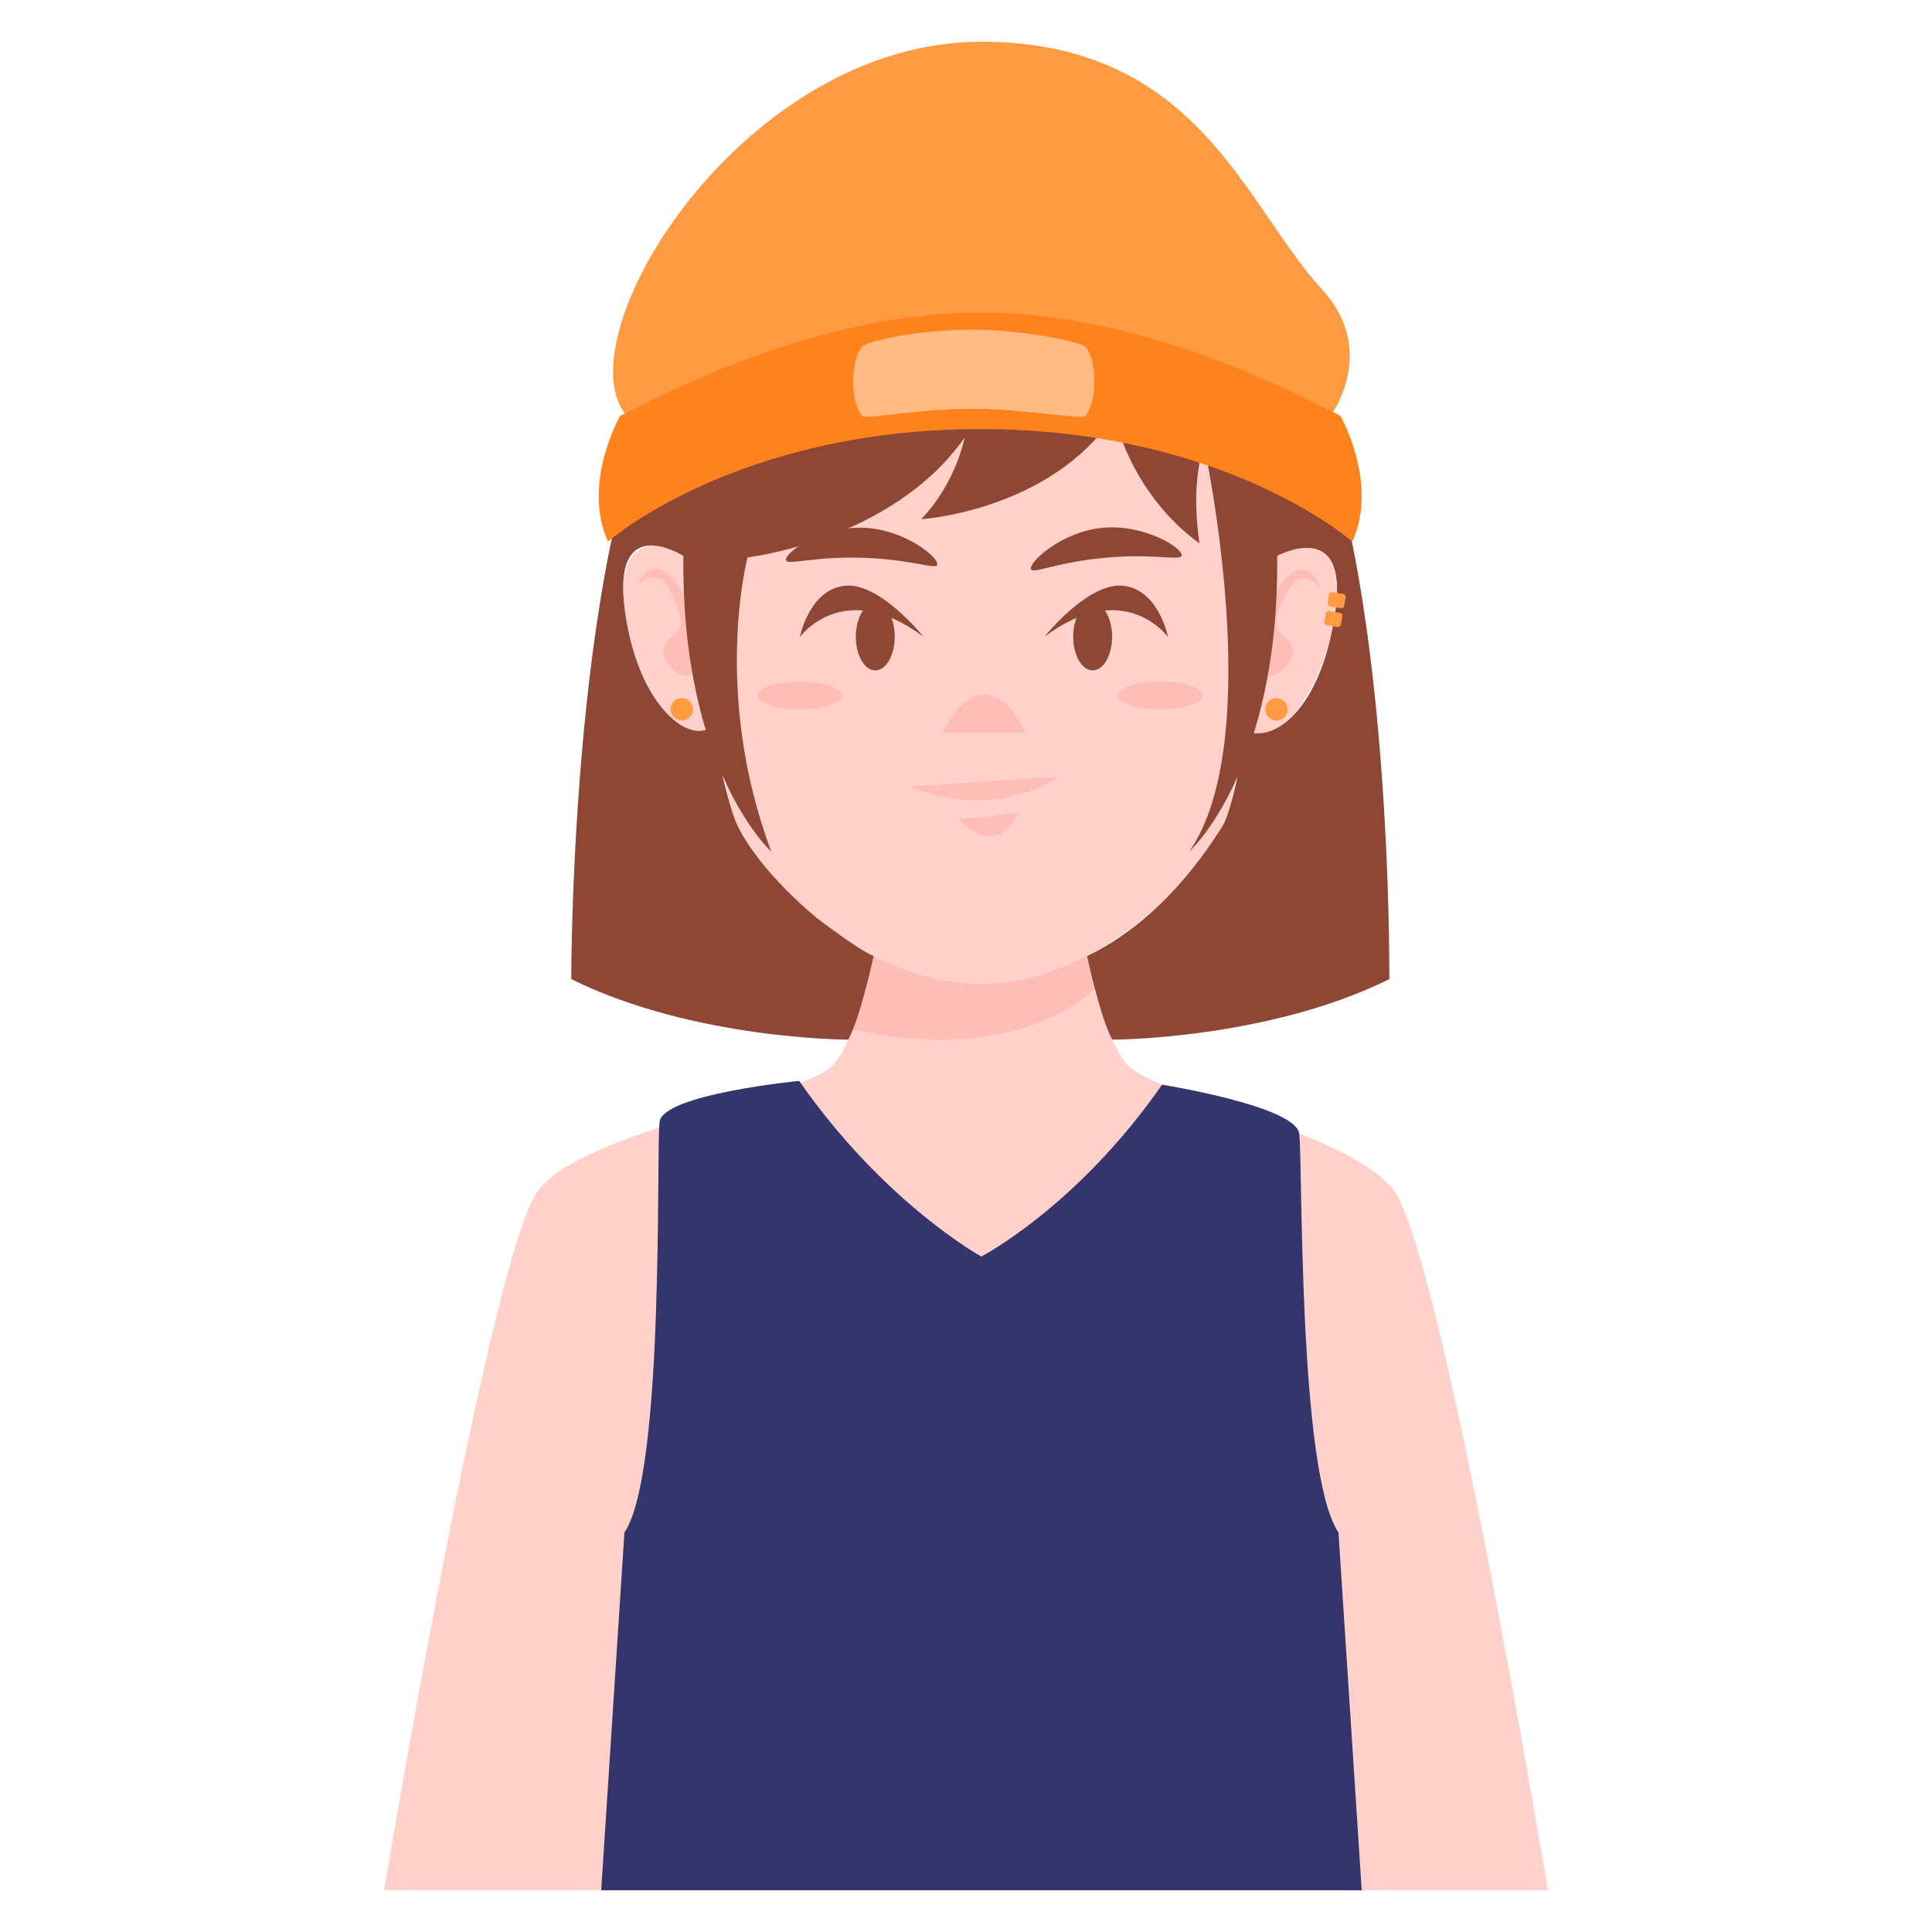 <svg xmlns="http://www.w3.org/2000/svg" xml:space="preserve" id="Layer_1" x="0" y="0" enable-background="new 0 0 2500 2500" version="1.1" viewBox="0 0 2500 2500">
  <g>
    <path fill="#FFD1CA" d="M2003.05,2446H496.95c0,0,138.47-830.45,200.46-906.92c62-76.47,324.09-114.71,376.43-157.4
		c10.77-8.54,20.42-26.73,29.33-49.74c35.64-92.07,56.8-265.43,56.8-265.43h217.18c0,0,14.47,118.8,39.72,211.97
		c12.99,47.52,28.21,88.72,46.04,103.2c52.71,42.69,277.31,80.93,339.67,157.4C1864.57,1615.55,2003.05,2446,2003.05,2446z"/>
    <path fill="#FFBDB6" d="M1416.87,1278.47c-37.39,37.41-139.58,92.44-313.69,53.46c35.64-92.07,56.8-265.43,56.8-265.43h217.18
		C1377.15,1066.5,1391.62,1185.29,1416.87,1278.47z"/>
    <path fill="#FFD1CA" d="M1584.34,1064.43c-36.41,73.48-164.12,208.92-315.55,208.92c-152.05,0-279.13-135.45-316.19-208.92
		c-37.05-74.11-53.73-587.79-53.73-587.79l369.92-102.23l369.29,102.23C1638.08,476.64,1621.4,990.32,1584.34,1064.43z"/>
    <path fill="#FFD1CA" d="M1625.55,730.21c0,0,52.92-44.67,89.41-12.95c47.29,41.11-27.87,275.49-107.54,224.45L1625.55,730.21z"/>
    <path fill="#FFD1CA" d="M911.29,730.21c0,0-51.92-45.83-89.1-14.92c-48.18,40.06,25.86,275.85,106.64,226.58L911.29,730.21z"/>
    <path fill="#FFBDB6" d="M1627.9,838.82c1.74-29.06,20.51-83.61,44.91-97.91c24.41-14.3,35.69,18.89,35.69,18.89
		s-22.15-25.15-38.94-0.83c-7.11,10.3-20.44,37.2-17.58,50.12c3.89,17.59,21.05,16.6,20.83,34.01
		C1672.51,866.77,1624.13,901.95,1627.9,838.82z"/>
    <path fill="#FFBDB6" d="M903.61,838.93c-1.09-29.09-18.66-84.04-42.74-98.88c-24.08-14.84-36.1,18.1-36.1,18.1
		s22.7-24.66,38.95,0.03c6.88,10.45,19.61,37.64,16.47,50.49c-4.28,17.5-21.41,16.13-21.57,33.54
		C858.39,865.89,905.98,902.13,903.61,838.93z"/>
    <path fill="#8E4635" d="M1268.48,315.49c0,0-362.64,104.57-394.59,152.51c-135.47,203.21-134.7,798.96-134.7,798.96
		c158.16,78.33,358.43,78.33,358.43,78.33c15.56-27.74,32.86-108.22,32.86-108.22c-20.87-8.62-73.4-49.05-73.4-49.05
		c-62.34-52.28-93.36-98.58-104.47-123.6c-12.62-28.44-31.51-123.58-31.51-123.58c-33.59,22.71-96.33-33.41-112.4-149.81
		c-18.13-131.29,75.62-71.72,75.62-71.72c-3.05,277.46,113.75,382.66,113.75,382.66c-77.21-205.44-30.73-380.72-30.73-380.72
		s186.91-21.31,280.85-154.95c0,0-10.65,58.11-56.17,105.56c0,0,167.54-10.65,249.86-134.61c0,0,19.37,99.75,110.4,166.09
		c0,0-13.07-72.63,5.81-126.38c0,0,82.19,378.91-19.19,525.02c0,0,116.8-105.2,113.75-382.66c0,0,92.83-50.84,75.32,71.72
		c-18.92,132.47-83.45,170.87-115.41,154.17c0,0-16.21,102.24-31.36,125.04c-15.16,22.8-72.98,117.79-174.52,166.92
		c0,0,17.11,80.39,32.67,108.13c0,0,200.26,0,358.43-78.33c0,0,4.73-595.75-130.74-798.96
		C1635.07,420.07,1268.48,315.49,1268.48,315.49"/>
    <path fill="#FE9B42" d="M1724.78,533.13c0,0,57.3-81.39-14.17-158.71C1611.83,267.54,1550.82,54,1269.97,54
		c-308.2,0-539.24,377.18-461.43,481.03C808.54,535.03,1580.72,511.82,1724.78,533.13z"/>
    <path fill="#FF831D" d="M1749.82,700.77c0,0-164.83-145.55-481.49-145.52c-316.29,0.02-481.49,145.52-481.49,145.52
		c-34.53-74.99,15.59-162.6,15.59-162.6c195.64-101.35,346.33-133.59,465.9-133.6c119.65,0,270.63,32.25,466.27,133.6
		C1734.59,538.17,1784.34,625.78,1749.82,700.77z"/>
    <path fill="#FFBB83" d="M1404.1,538.46c-4.9,4.9-74.49-9.27-144.08-9.44c-69.95-0.17-139.89,13.63-144.08,9.44
		c-15.92-15.92-15.92-74.14,0-90.06c7.47-7.47,75.8-22.28,144.08-21.79c69.38,0.5,138.71,16.42,144.08,21.79
		C1420.02,464.32,1420.02,522.54,1404.1,538.46z"/>
    <path fill="#8E4635" d="M1334.18,736.59c-3.79-8.15,37.75-47.41,90.33-53.37c55.57-6.3,106.81,26.48,104.55,35.65
		c-1.89,7.66-40.39-4.34-111.63,4.17C1362.54,729.6,1336.94,742.51,1334.18,736.59z"/>
    <path fill="#8E4635" d="M1212.72,730.86c3.3-8.36-40.51-45.07-93.35-47.88c-55.85-2.97-105.04,32.82-102.23,41.83
		c2.34,7.53,40.05-6.75,111.68-2.5C1184,725.57,1210.32,736.93,1212.72,730.86z"/>
    <path fill="#8E4635" d="M1351.59,823.88c0,0,57.14-71.64,102.65-65.83c45.52,5.81,57.24,66.3,57.24,66.3
		S1455.21,746.43,1351.59,823.88z"/>
    <ellipse cx="1413.89" cy="823.88" fill="#8E4635" rx="25.18" ry="43.6"/>
    <path fill="#8E4635" d="M1194.91,823.88c0,0-57.14-71.64-102.65-65.83c-45.52,5.81-57.24,66.3-57.24,66.3
		S1091.28,746.43,1194.91,823.88z"/>
    <ellipse cx="1132.6" cy="823.88" fill="#8E4635" rx="25.18" ry="43.6"/>
    <path fill="#FFBDB6" d="M1219.39,948.12h107.72C1327.11,948.12,1279.17,836.98,1219.39,948.12z"/>
    <path fill="#FFBDB6" d="M1176.64,1018.07c0,0,113.32-7.99,193.22-13.07C1369.86,1005,1293.59,1063.83,1176.64,1018.07z"/>
    <path fill="#FFBDB6" d="M1240.32,1059.63c0,0,45.64-1.94,77.11-8.72C1317.43,1050.91,1292.49,1114.83,1240.32,1059.63z"/>
    <path fill="#35356E" d="M1762.07,2446H777.93l30.07-462.93c52.72-78.33,40.73-495.98,45.55-531.62
		c4.82-35.64,180.61-52.78,180.61-52.78c109.88,158.15,235.65,227.28,235.65,227.28s123.99-64.22,233.88-222.37
		c0,0,172.25,27.47,177.45,63.11c4.83,35.64-1.85,438.06,50.86,516.39L1762.07,2446z"/>
    <ellipse cx="1501.43" cy="899.93" fill="#FFBDB6" rx="54.72" ry="17.92"/>
    <ellipse cx="1035.01" cy="899.93" fill="#FFBDB6" rx="54.72" ry="17.92"/>
    <circle cx="1651.78" cy="917.84" r="14.48" fill="#FE9B42"/>
    <circle cx="882.35" cy="917.84" r="14.48" fill="#FE9B42"/>
    <g>
      <path fill="#FE9B42" d="M1738.35,768.75l-14.18-2.48c-2.01-0.35-3.92,0.99-4.27,3l-1.94,11.02c-0.35,2.01,0.99,3.92,3,4.28
			l14.18,2.48c2.01,0.35,3.92-0.99,4.27-3l1.93-11.02C1741.7,771.02,1740.35,769.1,1738.35,768.75z"/>
      <path fill="#FE9B42" d="M1734.09,793.07l-14.18-2.48c-2.01-0.35-3.92,0.99-4.28,3l-1.93,11.03c-0.35,2.01,0.99,3.92,3,4.27
			l14.18,2.48c2.01,0.35,3.92-0.99,4.27-3l1.93-11.03C1737.44,795.34,1736.09,793.42,1734.09,793.07z"/>
    </g>
  </g>
</svg>
